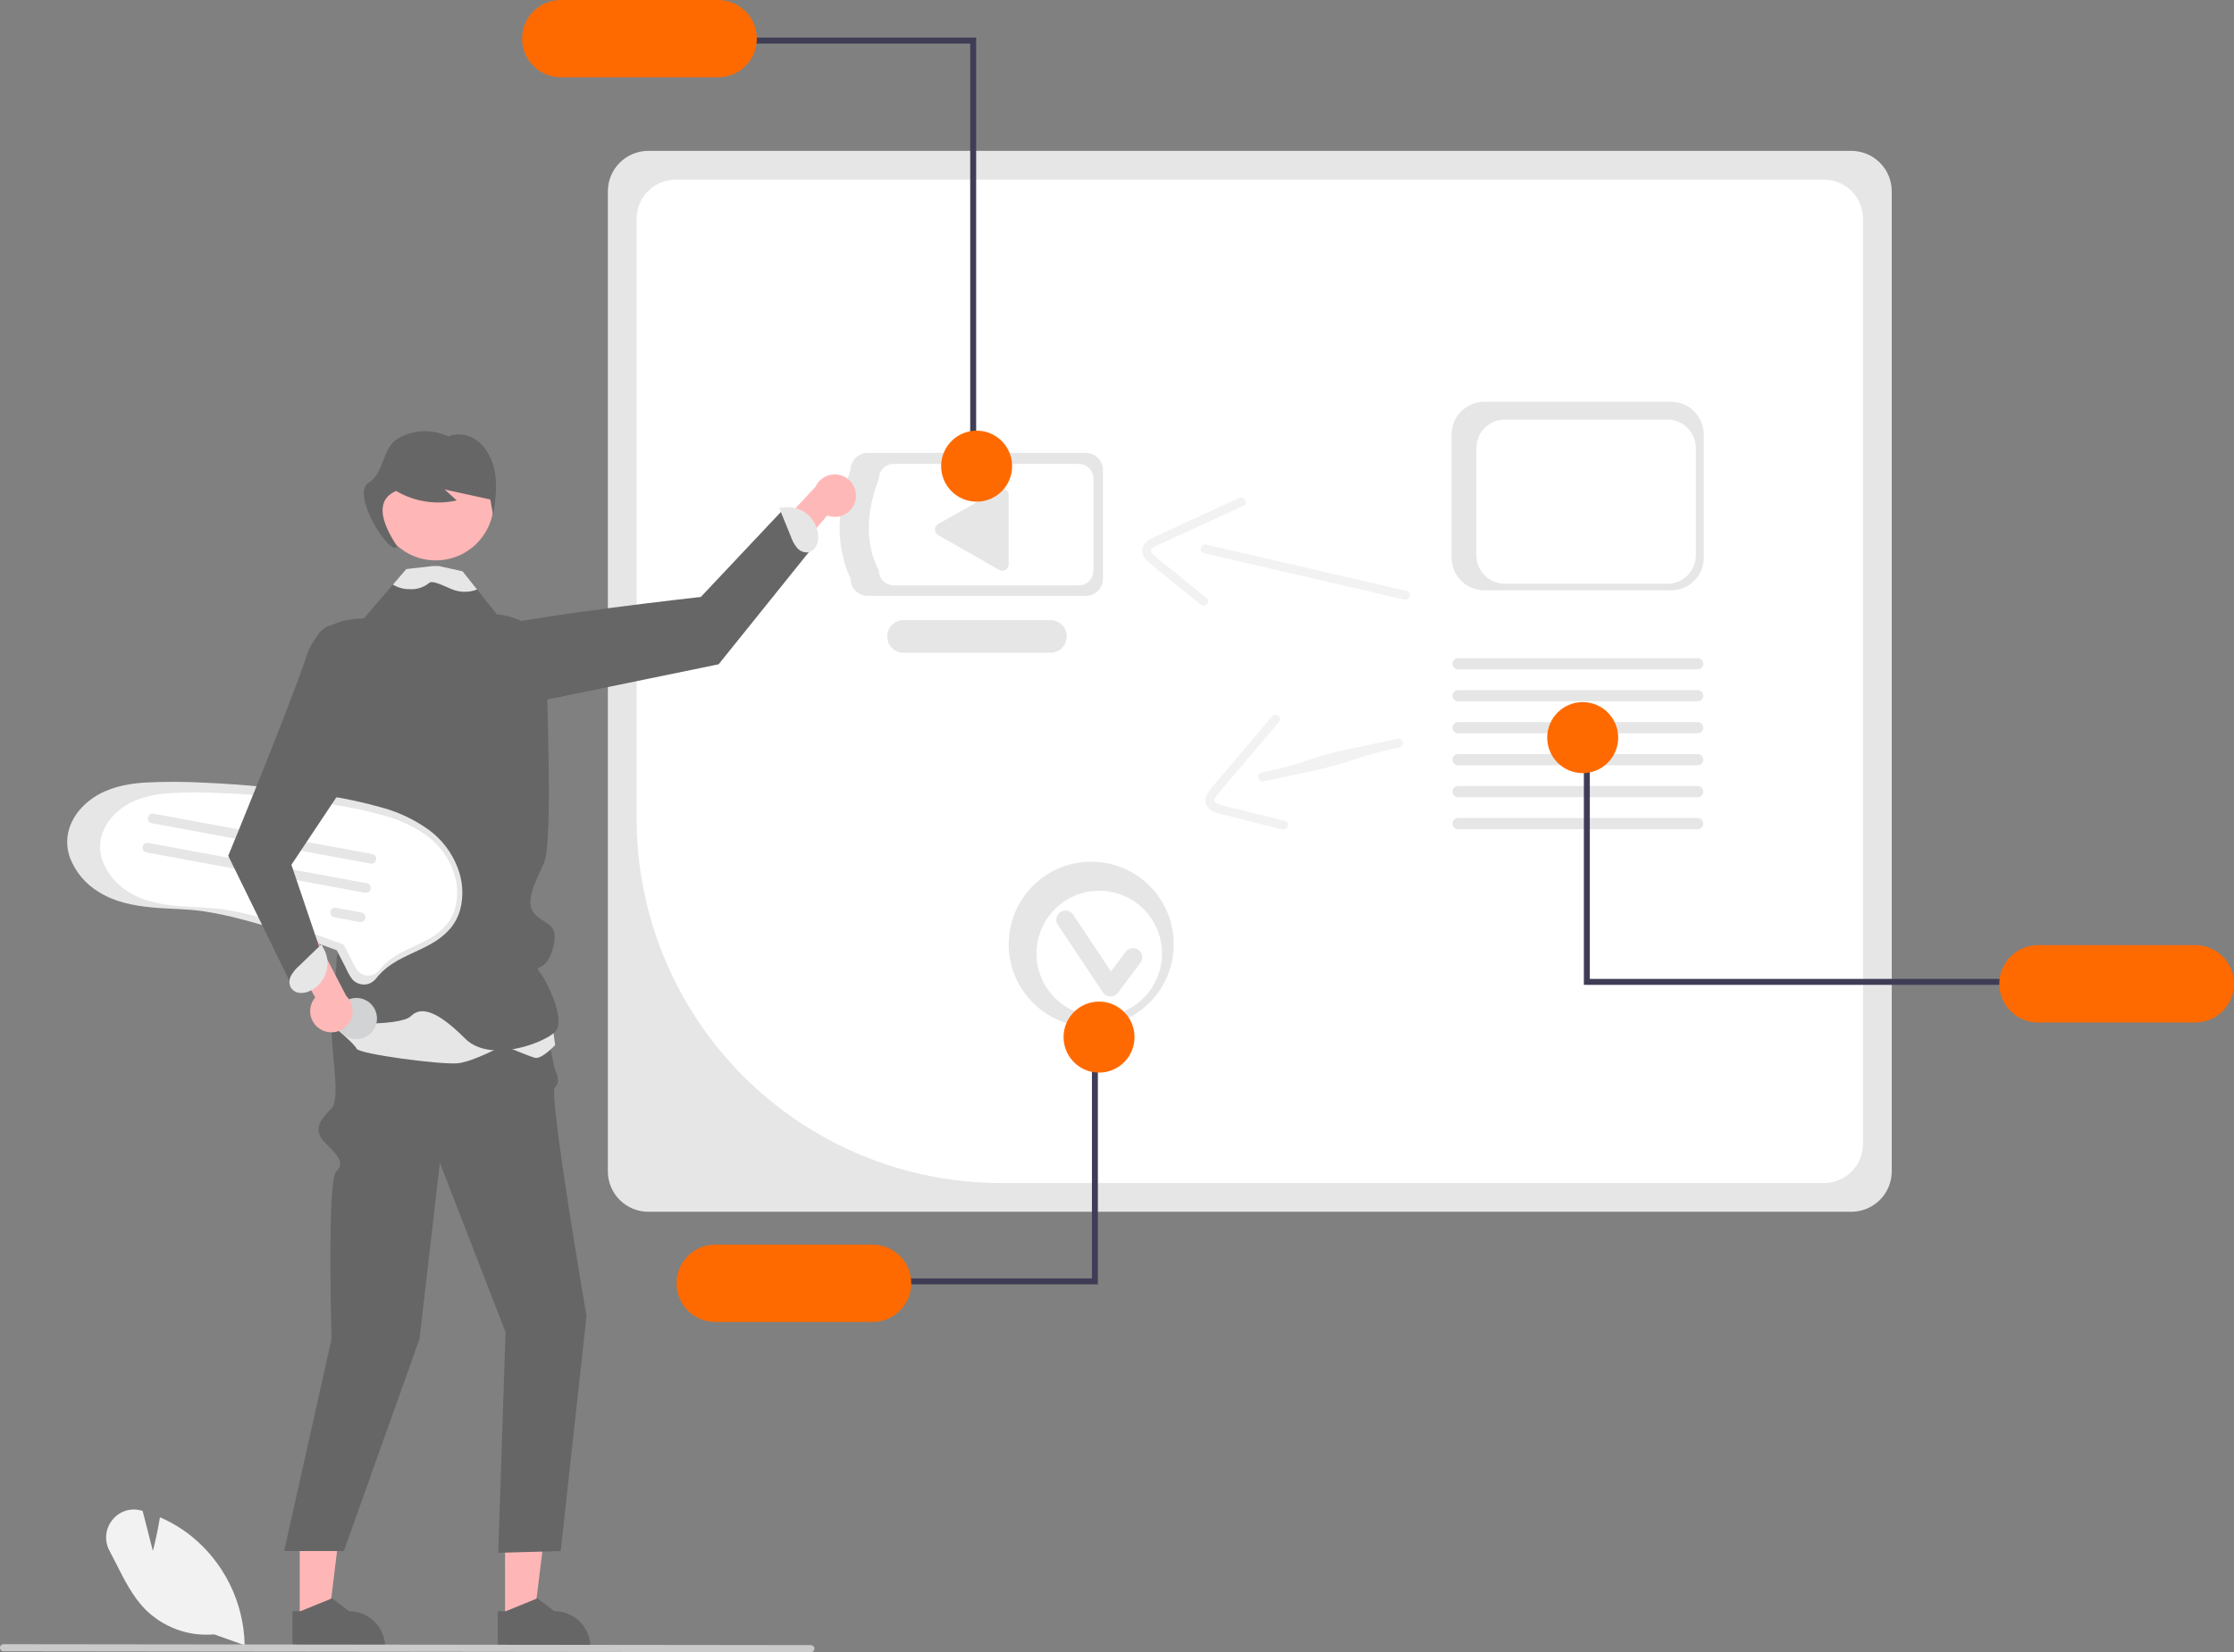 <svg viewBox="0 0 315 233" fill="none" xmlns="http://www.w3.org/2000/svg">
<rect x="0" y="0" width="315" height="233" fill="#808080" stroke="none"/>
<g clip-path="url(#clip0_1468_8053)">
<path d="M91.41 170.892H261.042C262.554 170.89 264.003 170.289 265.072 169.219C266.14 168.15 266.742 166.7 266.743 165.188V26.98C266.742 25.467 266.14 24.017 265.072 22.948C264.003 21.878 262.554 21.277 261.042 21.275H91.41C89.899 21.277 88.45 21.878 87.381 22.948C86.312 24.017 85.711 25.467 85.71 26.98V165.188C85.711 166.7 86.312 168.15 87.381 169.219C88.45 170.289 89.899 170.89 91.41 170.892Z" fill="#E6E6E6"/>
<path d="M257.196 25.335C258.652 25.337 260.048 25.917 261.077 26.947C262.107 27.977 262.686 29.374 262.688 30.83V161.34C262.686 162.797 262.107 164.193 261.077 165.223C260.048 166.254 258.652 166.833 257.196 166.835H141.09C127.482 166.819 114.436 161.404 104.814 151.776C95.192 142.148 89.78 129.094 89.764 115.478V30.83C89.766 29.374 90.345 27.977 91.375 26.947C92.404 25.917 93.8 25.337 95.256 25.335L257.196 25.335Z" fill="white"/>
<path d="M122.343 84.031H153.101C153.743 84.031 154.358 83.775 154.811 83.322C155.265 82.868 155.52 82.252 155.521 81.61V66.292C155.52 65.65 155.265 65.035 154.811 64.581C154.358 64.127 153.743 63.872 153.101 63.871H122.343C121.702 63.872 121.087 64.127 120.633 64.581C120.179 65.035 119.924 65.65 119.923 66.292C118.02 71.713 117.75 76.864 119.923 81.61C119.924 82.252 120.179 82.868 120.633 83.322C121.087 83.775 121.702 84.031 122.343 84.031Z" fill="#E6E6E6"/>
<path d="M125.987 82.551H152.119C152.664 82.55 153.187 82.334 153.572 81.948C153.958 81.562 154.174 81.039 154.175 80.494V67.48C154.174 66.934 153.958 66.411 153.572 66.026C153.187 65.64 152.664 65.423 152.119 65.423H125.987C125.442 65.423 124.919 65.64 124.534 66.026C124.149 66.411 123.932 66.934 123.931 67.48C122.168 72.115 121.884 76.5 123.931 80.494C123.932 81.039 124.149 81.562 124.534 81.948C124.919 82.334 125.442 82.55 125.987 82.551Z" fill="white"/>
<path d="M127.396 92.056H148.116C148.726 92.056 149.311 91.815 149.742 91.385C150.174 90.954 150.417 90.37 150.418 89.76C150.42 89.15 150.179 88.564 149.748 88.132C149.318 87.7 148.734 87.457 148.125 87.455H127.396C126.787 87.456 126.204 87.699 125.773 88.13C125.343 88.562 125.102 89.146 125.102 89.755C125.102 90.365 125.343 90.949 125.773 91.38C126.204 91.812 126.787 92.055 127.396 92.056Z" fill="#E6E6E6"/>
<path d="M141.328 68.937C141.566 68.938 141.794 69.033 141.963 69.202C142.131 69.37 142.226 69.599 142.226 69.838V79.588C142.226 79.745 142.185 79.9 142.107 80.036C142.028 80.173 141.915 80.286 141.779 80.365C141.643 80.444 141.489 80.486 141.331 80.487C141.174 80.487 141.019 80.447 140.883 80.369L132.282 75.462C132.144 75.383 132.029 75.269 131.949 75.131C131.869 74.994 131.828 74.837 131.828 74.678C131.828 74.519 131.871 74.363 131.952 74.225C132.032 74.088 132.148 73.975 132.286 73.897L140.886 69.053C141.021 68.977 141.173 68.937 141.328 68.937Z" fill="#E6E6E6"/>
<path d="M15.85 214.346C16.324 213.742 16.969 213.294 17.7 213.061C18.43 212.827 19.215 212.818 19.951 213.034L20.112 213.082L21.556 218.723C21.772 217.882 22.235 215.984 22.527 214.127L22.552 213.973L22.696 214.036C24.205 214.704 25.625 215.56 26.92 216.584C29.214 218.425 31.081 220.745 32.389 223.381C33.697 226.017 34.416 228.907 34.495 231.849L34.498 231.957L34.5 232.025L34.309 231.957L30.206 230.49C28.389 230.65 26.559 230.402 24.85 229.764C23.142 229.127 21.597 228.115 20.328 226.804C18.67 225.055 17.533 222.804 16.434 220.626C16.112 219.992 15.782 219.338 15.445 218.708C15.069 218.024 14.906 217.242 14.979 216.465C15.051 215.687 15.354 214.949 15.85 214.346Z" fill="#F2F2F2"/>
<path d="M120.638 70.481C120.556 70.908 120.381 71.312 120.126 71.664C119.87 72.016 119.541 72.308 119.161 72.519C118.781 72.73 118.359 72.855 117.926 72.885C117.492 72.915 117.057 72.85 116.651 72.694L104.388 86.969L102.835 81.699L114.993 68.639C115.301 67.975 115.841 67.446 116.512 67.153C117.183 66.86 117.937 66.824 118.633 67.051C119.329 67.278 119.918 67.753 120.287 68.385C120.657 69.017 120.781 69.763 120.638 70.481L120.638 70.481Z" fill="#FFB8B8"/>
<path d="M71.213 228.545H75.271L77.202 212.881H71.212L71.213 228.545Z" fill="#FFB6B6"/>
<path d="M71.321 227.218L75.654 225.455L75.778 225.404L78.171 227.218C79.522 227.218 80.817 227.756 81.772 228.711C82.728 229.667 83.264 230.963 83.265 232.315V232.48H70.179V227.218H71.321Z" fill="#676666"/>
<path d="M42.261 228.545H46.32L48.25 212.881H42.26L42.261 228.545Z" fill="#FFB6B6"/>
<path d="M42.37 227.218L46.703 225.455L46.827 225.404L49.219 227.218C50.57 227.218 51.866 227.756 52.821 228.711C53.776 229.667 54.313 230.963 54.313 232.315V232.48H41.227V227.218H42.37Z" fill="#676666"/>
<path d="M51.84 135.008C51.84 135.008 46.749 140.307 46.749 144.661C46.749 149.015 48.022 154.994 46.749 156.302C45.477 157.611 43.886 159.202 45.795 161.112C47.704 163.023 48.658 163.978 47.386 165.251C46.113 166.524 46.749 188.808 46.749 188.808L40.068 218.733H48.485L59.157 188.808L62.02 163.978L71.281 187.853L70.258 218.989L79.058 218.733L82.7 185.625C82.7 185.625 77.292 154.131 78.246 153.324C79.201 152.517 78.246 150.888 78.246 150.888L75.701 138.828L51.84 135.008Z" fill="#676666"/>
<path d="M61.806 97.437C61.806 97.437 60.075 90.613 68.049 88.656C76.024 86.699 98.818 84.186 98.818 84.186L110.338 71.954L114.241 77.626L101.327 93.684L70.729 99.973L61.806 97.437Z" fill="#676666"/>
<path d="M112.344 77.208C111.986 76.745 111.706 76.226 111.515 75.672L109.863 71.61L110.292 71.592C110.886 71.481 111.496 71.496 112.083 71.636C112.67 71.777 113.221 72.04 113.699 72.409C114.178 72.778 114.573 73.243 114.859 73.776C115.145 74.308 115.315 74.894 115.359 75.497C115.413 76.018 115.32 76.544 115.089 77.015C114.972 77.248 114.801 77.45 114.59 77.605C114.38 77.759 114.136 77.862 113.878 77.903C113.585 77.919 113.293 77.864 113.026 77.743C112.759 77.622 112.525 77.439 112.344 77.208Z" fill="#E6E6E6"/>
<path d="M77.326 140.455L78.28 147.378C78.28 147.378 76.371 149.429 75.417 149.173C74.462 148.916 70.963 147.424 70.963 147.424C70.963 147.424 66.827 149.686 64.6 149.942C62.373 150.198 50.601 148.66 50.283 147.891C49.965 147.122 46.267 144.11 46.267 144.11L47.737 135.327L77.326 140.455Z" fill="#E6E6E6"/>
<path d="M46.328 116.236C46.328 116.236 47.136 122.911 46.5 123.526C45.864 124.137 47.136 128.005 48.409 130.551C49.681 133.098 47.454 133.417 47.454 135.327C47.454 137.237 46.5 144.24 46.5 144.24C46.5 144.24 56.363 144.877 57.953 143.285C59.544 141.694 62.089 142.967 65.589 146.469C69.089 149.97 76.689 147.105 78.28 145.514C79.871 143.922 77.042 138.192 76.088 137.081C75.133 135.97 77.007 137.256 77.962 133.735C78.916 130.214 77.042 130.551 75.452 128.96C73.861 127.368 75.452 124.503 76.724 121.638C77.997 118.773 77.042 97.444 77.042 92.35C77.042 87.257 70.043 86.62 70.043 86.62L67.272 83.134L65.236 80.572L61.246 80.412L61.141 80.409L57.282 80.253L55.408 82.437L51.272 87.257L46.5 88.212C42.682 89.485 43.637 97.444 43.637 97.444L46.328 116.236Z" fill="#676666"/>
<path d="M61.443 79.031C56.926 79.031 53.265 75.368 53.265 70.848C53.265 66.329 56.926 62.665 61.443 62.665C65.96 62.665 69.621 66.329 69.621 70.848C69.621 75.368 65.96 79.031 61.443 79.031Z" fill="#FFB6B6"/>
<path d="M51.961 68.096C54.21 66.715 53.922 63.106 56.089 61.846C57.166 61.224 58.378 60.873 59.62 60.82C60.862 60.768 62.099 61.017 63.224 61.546C64.751 60.892 66.58 61.414 67.801 62.594C69.022 63.774 69.683 65.515 69.878 67.266C70.019 69.025 69.893 70.795 69.504 72.516C69.382 71.824 69.261 71.133 69.14 70.441L62.693 69.031C63.263 69.544 63.834 70.058 64.405 70.571C61.485 71.236 58.421 70.756 55.844 69.231C53.037 70.49 53.546 73.317 56.01 77.07C55.055 78.662 49.398 69.668 51.961 68.096Z" fill="#676666"/>
<path d="M55.408 82.437C55.426 82.452 55.446 82.466 55.465 82.478C56.139 82.881 56.911 83.09 57.696 83.083C58.723 83.169 59.742 82.849 60.537 82.192C60.953 81.797 62.611 82.631 63.699 83.093C64.84 83.566 66.12 83.581 67.272 83.134L65.236 80.572L61.88 79.827H61.042L57.282 80.253L55.408 82.437Z" fill="#E6E6E6"/>
<path d="M0.496 232.871L114.335 233C114.401 233 114.466 232.988 114.526 232.963C114.587 232.938 114.642 232.902 114.689 232.856C114.735 232.81 114.772 232.755 114.798 232.694C114.823 232.634 114.836 232.569 114.837 232.504C114.837 232.438 114.824 232.373 114.8 232.312C114.775 232.252 114.738 232.196 114.692 232.15C114.646 232.103 114.591 232.066 114.531 232.041C114.471 232.015 114.406 232.002 114.34 232.002H114.335L0.496 231.873C0.364 231.874 0.238 231.927 0.145 232.02C0.052 232.114 -0 232.24 -0 232.372C-0 232.504 0.052 232.631 0.145 232.724C0.238 232.818 0.364 232.871 0.496 232.871Z" fill="#CACACA"/>
<path d="M136.803 65.261H137.64V5.303H104.69V6.141H136.803V65.261Z" fill="#3F3D56"/>
<path d="M79.064 0H101.267C102.711 0 104.096 0.574 105.117 1.596C106.139 2.618 106.712 4.004 106.712 5.449C106.712 6.894 106.139 8.28 105.117 9.302C104.096 10.324 102.711 10.898 101.267 10.898H79.064C77.62 10.898 76.235 10.324 75.213 9.302C74.192 8.28 73.618 6.894 73.618 5.449C73.618 4.004 74.192 2.618 75.213 1.596C76.235 0.574 77.62 0 79.064 0Z" fill="#FF6A00"/>
<path d="M137.708 70.747C134.944 70.747 132.703 68.505 132.703 65.739C132.703 62.974 134.944 60.732 137.708 60.732C140.471 60.732 142.712 62.974 142.712 65.739C142.712 68.505 140.471 70.747 137.708 70.747Z" fill="#FF6A00"/>
<path d="M198.01 84.555L176.057 79.472L169.755 78.012C168.967 77.83 169.294 76.616 170.083 76.798L192.036 81.882L198.338 83.341C199.126 83.523 198.799 84.737 198.01 84.555H198.01Z" fill="#F2F2F2"/>
<path d="M175.34 71.317L163.588 76.726C163.187 76.865 162.811 77.068 162.476 77.329C162.151 77.646 162.387 77.952 162.652 78.229C163.443 78.968 164.278 79.658 165.154 80.295L170.161 84.368C170.789 84.88 169.902 85.772 169.28 85.265L164.919 81.718L162.738 79.944C162.12 79.441 161.368 78.928 161.12 78.128C160.599 76.446 162.657 75.777 163.801 75.251L168.919 72.895L174.7 70.234C175.429 69.898 176.075 70.979 175.34 71.317Z" fill="#F2F2F2"/>
<path d="M13.158 112.497C15.252 111.076 17.795 110.549 20.281 110.37C23.107 110.216 25.939 110.219 28.765 110.38C31.7 110.496 34.629 110.708 37.552 111.017C40.471 111.326 43.378 111.731 46.273 112.232C48.864 112.636 51.429 113.198 53.952 113.914C56.34 114.575 58.59 115.662 60.592 117.123C62.35 118.446 63.702 120.235 64.494 122.289C65.272 124.215 65.404 126.341 64.871 128.348C64.587 129.323 64.101 130.228 63.444 131.002C62.684 131.851 61.785 132.564 60.784 133.109C58.707 134.295 56.354 135.009 54.476 136.528C53.98 136.926 53.529 137.375 53.129 137.868C52.857 138.25 52.481 138.545 52.047 138.72C51.635 138.864 51.19 138.883 50.767 138.774C50.344 138.665 49.963 138.433 49.672 138.108C49.296 137.593 48.982 137.035 48.738 136.446L47.747 134.532C47.68 134.365 47.597 134.205 47.499 134.054C47.425 133.966 47.557 134.056 47.532 134.033C47.518 134.02 47.489 134.02 47.474 134.01C47.392 133.969 47.306 133.936 47.218 133.912C46.301 133.562 45.38 133.223 44.455 132.896C41.041 131.678 37.587 130.556 34.077 129.647C32.271 129.162 30.44 128.779 28.591 128.499C26.197 128.157 23.766 128.197 21.361 127.964C18.771 127.713 16.099 127.188 13.878 125.761C12.042 124.645 10.627 122.951 9.856 120.944C9.521 119.988 9.407 118.968 9.52 117.961C9.809 115.683 11.296 113.76 13.158 112.497Z" fill="#E6E6E6"/>
<path d="M17.443 113.777C19.335 112.493 21.633 112.016 23.88 111.854C26.434 111.715 28.993 111.718 31.547 111.863C34.199 111.969 36.846 112.161 39.487 112.44C42.125 112.719 44.752 113.085 47.368 113.538C49.71 113.902 52.027 114.41 54.307 115.057C56.465 115.655 58.498 116.637 60.308 117.957C61.897 119.153 63.118 120.77 63.834 122.626C64.537 124.366 64.657 126.287 64.175 128.101C63.918 128.982 63.479 129.8 62.885 130.499C62.199 131.267 61.386 131.911 60.482 132.403C58.605 133.476 56.478 134.12 54.781 135.493C54.333 135.852 53.925 136.258 53.563 136.704C53.318 137.049 52.978 137.316 52.586 137.474C52.213 137.604 51.811 137.621 51.429 137.522C51.047 137.424 50.703 137.215 50.44 136.921C50.1 136.455 49.816 135.951 49.595 135.419L48.7 133.69C48.64 133.538 48.565 133.394 48.476 133.257C48.409 133.177 48.529 133.259 48.506 133.238C48.493 133.226 48.467 133.227 48.453 133.218C48.379 133.181 48.301 133.151 48.222 133.129C47.393 132.813 46.561 132.507 45.725 132.211C42.641 131.11 39.518 130.096 36.347 129.275C34.715 128.837 33.06 128.491 31.389 128.237C29.226 127.929 27.029 127.965 24.855 127.754C22.515 127.527 20.101 127.053 18.094 125.764C16.434 124.755 15.156 123.224 14.459 121.41C14.157 120.546 14.053 119.625 14.156 118.715C14.416 116.656 15.761 114.918 17.443 113.777Z" fill="white"/>
<path d="M21.406 116.095L52.238 121.785C52.326 121.801 52.417 121.801 52.505 121.782C52.593 121.764 52.676 121.729 52.75 121.678C52.824 121.627 52.888 121.563 52.937 121.488C52.986 121.412 53.02 121.328 53.036 121.24C53.053 121.152 53.052 121.061 53.033 120.973C53.015 120.885 52.979 120.802 52.928 120.728C52.877 120.654 52.812 120.59 52.737 120.542C52.662 120.493 52.578 120.459 52.489 120.443L52.485 120.442L21.653 114.752C21.565 114.736 21.475 114.737 21.387 114.756C21.299 114.774 21.216 114.81 21.143 114.861C21.069 114.912 21.006 114.977 20.957 115.052C20.908 115.127 20.875 115.211 20.859 115.299C20.842 115.388 20.844 115.478 20.862 115.566C20.881 115.653 20.917 115.737 20.968 115.81C21.018 115.884 21.083 115.947 21.159 115.996C21.234 116.045 21.318 116.078 21.406 116.095V116.095Z" fill="#E6E6E6"/>
<path d="M20.646 120.215L51.478 125.905C51.567 125.922 51.657 125.921 51.745 125.903C51.833 125.884 51.916 125.849 51.99 125.798C52.065 125.748 52.128 125.683 52.177 125.608C52.226 125.533 52.26 125.448 52.277 125.36C52.293 125.272 52.292 125.181 52.274 125.093C52.255 125.005 52.219 124.922 52.169 124.848C52.118 124.774 52.053 124.711 51.978 124.662C51.902 124.613 51.818 124.579 51.73 124.563L51.726 124.562L20.894 118.872C20.806 118.856 20.715 118.857 20.628 118.876C20.54 118.895 20.457 118.931 20.383 118.981C20.309 119.032 20.246 119.097 20.198 119.172C20.149 119.247 20.115 119.332 20.099 119.42C20.083 119.508 20.084 119.598 20.103 119.686C20.122 119.774 20.157 119.857 20.208 119.931C20.259 120.004 20.324 120.068 20.399 120.116C20.474 120.165 20.558 120.199 20.646 120.215Z" fill="#E6E6E6"/>
<path d="M47.126 129.362L50.719 130.025C50.897 130.057 51.08 130.017 51.228 129.915C51.377 129.812 51.478 129.655 51.511 129.477C51.544 129.299 51.505 129.116 51.403 128.967C51.301 128.818 51.144 128.716 50.967 128.682L47.373 128.019C47.196 127.987 47.013 128.027 46.864 128.129C46.715 128.232 46.614 128.389 46.581 128.567C46.548 128.745 46.587 128.928 46.689 129.077C46.791 129.226 46.949 129.329 47.126 129.362Z" fill="#E6E6E6"/>
<path d="M49.729 146.491C48.154 146.2 47.113 144.687 47.404 143.111C47.694 141.536 49.206 140.494 50.781 140.785C52.355 141.075 53.397 142.588 53.106 144.164C52.816 145.74 51.304 146.781 49.729 146.491Z" fill="#D1D3D4"/>
<path d="M209.292 83.255H235.627C236.85 83.254 238.022 82.767 238.886 81.902C239.751 81.037 240.237 79.865 240.238 78.641V61.274C240.237 60.051 239.751 58.878 238.886 58.013C238.022 57.148 236.85 56.662 235.627 56.66H209.292C208.069 56.662 206.897 57.148 206.033 58.013C205.168 58.878 204.682 60.051 204.68 61.274V78.641C204.682 79.865 205.168 81.037 206.033 81.903C206.897 82.767 208.069 83.254 209.292 83.255Z" fill="#E6E6E6"/>
<path d="M212.186 82.32H235.106C236.17 82.319 237.19 81.895 237.942 81.142C238.695 80.389 239.118 79.369 239.119 78.304V63.189C239.118 62.125 238.695 61.104 237.942 60.351C237.19 59.598 236.17 59.175 235.106 59.174H212.186C211.122 59.175 210.102 59.598 209.349 60.351C208.597 61.104 208.174 62.125 208.172 63.189V78.304C208.174 79.369 208.597 80.389 209.349 81.142C210.102 81.895 211.122 82.319 212.186 82.32Z" fill="white"/>
<path d="M205.582 98.902H239.374C239.583 98.902 239.783 98.818 239.93 98.67C240.078 98.522 240.161 98.322 240.161 98.113C240.161 97.904 240.078 97.704 239.93 97.556C239.783 97.408 239.583 97.325 239.374 97.324H205.582C205.374 97.325 205.173 97.408 205.026 97.556C204.879 97.704 204.796 97.904 204.796 98.113C204.796 98.322 204.879 98.522 205.026 98.67C205.173 98.818 205.374 98.902 205.582 98.902Z" fill="#E6E6E6"/>
<path d="M205.582 94.394H239.374C239.583 94.393 239.783 94.31 239.93 94.162C240.078 94.014 240.161 93.814 240.161 93.605C240.161 93.396 240.078 93.196 239.93 93.048C239.783 92.9 239.583 92.816 239.374 92.816H205.582C205.374 92.816 205.173 92.9 205.026 93.048C204.879 93.196 204.796 93.396 204.796 93.605C204.796 93.814 204.879 94.014 205.026 94.162C205.173 94.31 205.374 94.393 205.582 94.394Z" fill="#E6E6E6"/>
<path d="M205.582 103.41H239.374C239.583 103.41 239.784 103.327 239.932 103.179C240.079 103.031 240.162 102.831 240.162 102.621C240.162 102.412 240.079 102.212 239.932 102.064C239.784 101.916 239.583 101.833 239.374 101.833H205.582C205.373 101.833 205.173 101.916 205.025 102.064C204.877 102.212 204.794 102.412 204.794 102.621C204.794 102.831 204.877 103.031 205.025 103.179C205.173 103.327 205.373 103.41 205.582 103.41Z" fill="#E6E6E6"/>
<path d="M205.582 107.919H239.374C239.583 107.919 239.784 107.835 239.932 107.688C240.079 107.54 240.162 107.339 240.162 107.13C240.162 106.92 240.079 106.72 239.932 106.572C239.784 106.424 239.583 106.341 239.374 106.341H205.582C205.373 106.341 205.173 106.424 205.025 106.572C204.877 106.72 204.794 106.92 204.794 107.13C204.794 107.339 204.877 107.54 205.025 107.688C205.173 107.835 205.373 107.919 205.582 107.919Z" fill="#E6E6E6"/>
<path d="M205.582 112.427H239.374C239.583 112.427 239.784 112.344 239.932 112.196C240.079 112.048 240.162 111.847 240.162 111.638C240.162 111.429 240.079 111.228 239.932 111.08C239.784 110.932 239.583 110.849 239.374 110.849H205.582C205.373 110.849 205.173 110.932 205.025 111.08C204.877 111.228 204.794 111.429 204.794 111.638C204.794 111.847 204.877 112.048 205.025 112.196C205.173 112.344 205.373 112.427 205.582 112.427Z" fill="#E6E6E6"/>
<path d="M205.582 116.935H239.374C239.583 116.935 239.783 116.851 239.93 116.703C240.078 116.556 240.161 116.355 240.161 116.146C240.161 115.937 240.078 115.737 239.93 115.589C239.783 115.441 239.583 115.358 239.374 115.357H205.582C205.374 115.358 205.173 115.441 205.026 115.589C204.879 115.737 204.796 115.937 204.796 116.146C204.796 116.355 204.879 116.556 205.026 116.703C205.173 116.851 205.374 116.935 205.582 116.935Z" fill="#E6E6E6"/>
<path d="M224.168 106.596H223.33V138.89H283.928V138.051H224.168V106.596Z" fill="#3F3D56"/>
<path d="M309.554 144.192H287.352C285.908 144.192 284.522 143.618 283.501 142.596C282.48 141.575 281.906 140.189 281.906 138.743C281.906 137.298 282.48 135.912 283.501 134.89C284.522 133.868 285.908 133.294 287.352 133.294H309.554C310.998 133.294 312.384 133.868 313.405 134.89C314.426 135.912 315 137.298 315 138.743C315 140.189 314.426 141.575 313.405 142.596C312.384 143.618 310.998 144.192 309.554 144.192Z" fill="#FF6A00"/>
<path d="M223.165 109.029C220.402 109.029 218.161 106.787 218.161 104.022C218.161 101.257 220.402 99.015 223.165 99.015C225.929 99.015 228.17 101.257 228.17 104.022C228.17 106.787 225.929 109.029 223.165 109.029Z" fill="#FF6A00"/>
<path d="M197.3 105.414C189.953 106.976 191.821 107.281 184.474 108.843L178.148 110.189C177.356 110.357 177.14 109.118 177.931 108.95C185.278 107.387 183.41 107.082 190.757 105.52L197.083 104.175C197.875 104.006 198.091 105.245 197.3 105.414H197.3Z" fill="#F2F2F2"/>
<path d="M180.377 101.757L172.016 111.634C171.711 111.93 171.456 112.273 171.263 112.651C171.103 113.076 171.446 113.253 171.803 113.392C172.832 113.727 173.881 113.998 174.943 114.205L181.202 115.776C181.988 115.973 181.562 117.157 180.783 116.962L175.332 115.594L172.606 114.909C171.834 114.716 170.936 114.569 170.373 113.949C169.189 112.646 170.771 111.168 171.585 110.207L175.226 105.906L179.34 101.047C179.858 100.435 180.9 101.14 180.377 101.757V101.757Z" fill="#F2F2F2"/>
<path d="M153.865 144.811C147.438 144.811 142.228 139.597 142.228 133.166C142.228 126.735 147.438 121.522 153.865 121.522C160.292 121.522 165.502 126.735 165.502 133.166C165.502 139.597 160.292 144.811 153.865 144.811Z" fill="#E6E6E6"/>
<path d="M154.999 143.326C150.113 143.326 146.152 139.363 146.152 134.474C146.152 129.584 150.113 125.621 154.999 125.621C159.885 125.621 163.846 129.584 163.846 134.474C163.846 139.363 159.885 143.326 154.999 143.326Z" fill="white"/>
<path d="M156.587 140.534C156.788 140.534 156.986 140.487 157.166 140.397C157.345 140.307 157.502 140.177 157.622 140.016L160.797 135.78C160.899 135.644 160.973 135.489 161.016 135.325C161.058 135.16 161.067 134.988 161.043 134.82C161.019 134.652 160.963 134.49 160.876 134.343C160.789 134.197 160.675 134.069 160.539 133.967C160.403 133.865 160.248 133.79 160.084 133.748C159.919 133.706 159.748 133.696 159.579 133.72C159.411 133.744 159.249 133.801 159.103 133.888C158.957 133.974 158.829 134.089 158.727 134.225L158.726 134.226L156.649 136.997L151.314 128.99C151.22 128.848 151.099 128.726 150.957 128.632C150.816 128.537 150.658 128.471 150.491 128.437C150.324 128.404 150.152 128.403 149.985 128.436C149.818 128.469 149.66 128.535 149.518 128.629C149.376 128.724 149.255 128.845 149.16 128.987C149.066 129.128 149 129.287 148.966 129.454C148.933 129.621 148.933 129.793 148.966 129.96C149 130.127 149.065 130.286 149.16 130.427L155.51 139.957C155.624 140.13 155.779 140.272 155.96 140.372C156.141 140.473 156.344 140.528 156.551 140.534C156.563 140.534 156.575 140.534 156.587 140.534Z" fill="#E6E6E6"/>
<path d="M45.2 145.162C44.826 144.941 44.504 144.641 44.258 144.283C44.011 143.925 43.846 143.517 43.775 143.088C43.703 142.659 43.727 142.219 43.843 141.8C43.959 141.381 44.166 140.993 44.449 140.662L35.105 124.324L40.587 124.622L48.822 140.455C49.346 140.967 49.663 141.653 49.714 142.384C49.766 143.114 49.547 143.838 49.101 144.418C48.654 144.998 48.011 145.395 47.292 145.532C46.573 145.669 45.829 145.537 45.2 145.162H45.2Z" fill="#FFB8B8"/>
<path d="M55.725 87.894C55.725 87.894 45.829 84.71 43.283 92.35C40.738 99.99 32.182 120.683 32.182 120.683L41.374 139.465L45.51 135.008L41.09 121.956L53.816 102.856L55.725 87.894Z" fill="#676666"/>
<path d="M41.059 137.547C41.357 137.043 41.735 136.59 42.178 136.207L45.336 133.166L45.511 133.558C45.835 134.068 46.047 134.641 46.134 135.239C46.221 135.837 46.181 136.446 46.016 137.028C45.851 137.609 45.566 138.149 45.178 138.612C44.79 139.075 44.309 139.45 43.765 139.714C43.301 139.958 42.779 140.066 42.256 140.026C41.996 140.004 41.745 139.92 41.524 139.781C41.303 139.643 41.117 139.454 40.983 139.23C40.86 138.964 40.802 138.672 40.816 138.379C40.829 138.086 40.913 137.801 41.059 137.547Z" fill="#E6E6E6"/>
<path d="M153.966 148.832H154.804V181.125H126.461V180.287H153.966V148.832Z" fill="#3F3D56"/>
<path d="M95.39 180.979C95.391 179.534 95.965 178.149 96.986 177.128C98.007 176.106 99.391 175.531 100.835 175.53H123.038C124.482 175.53 125.867 176.104 126.888 177.126C127.91 178.148 128.484 179.534 128.484 180.979C128.484 182.424 127.91 183.81 126.888 184.832C125.867 185.854 124.482 186.428 123.038 186.428H100.835C99.391 186.427 98.007 185.852 96.986 184.831C95.965 183.809 95.391 182.424 95.39 180.979Z" fill="#FF6A00"/>
<path d="M154.968 151.265C152.204 151.265 149.964 149.023 149.964 146.258C149.964 143.493 152.204 141.251 154.968 141.251C157.732 141.251 159.972 143.493 159.972 146.258C159.972 149.023 157.732 151.265 154.968 151.265Z" fill="#FF6A00"/>
</g>
<defs>
<clipPath id="clip0_1468_8053">
<rect width="315" height="233" fill="white" transform="matrix(-1 0 0 1 315 0)"/>
</clipPath>
</defs>
</svg>
